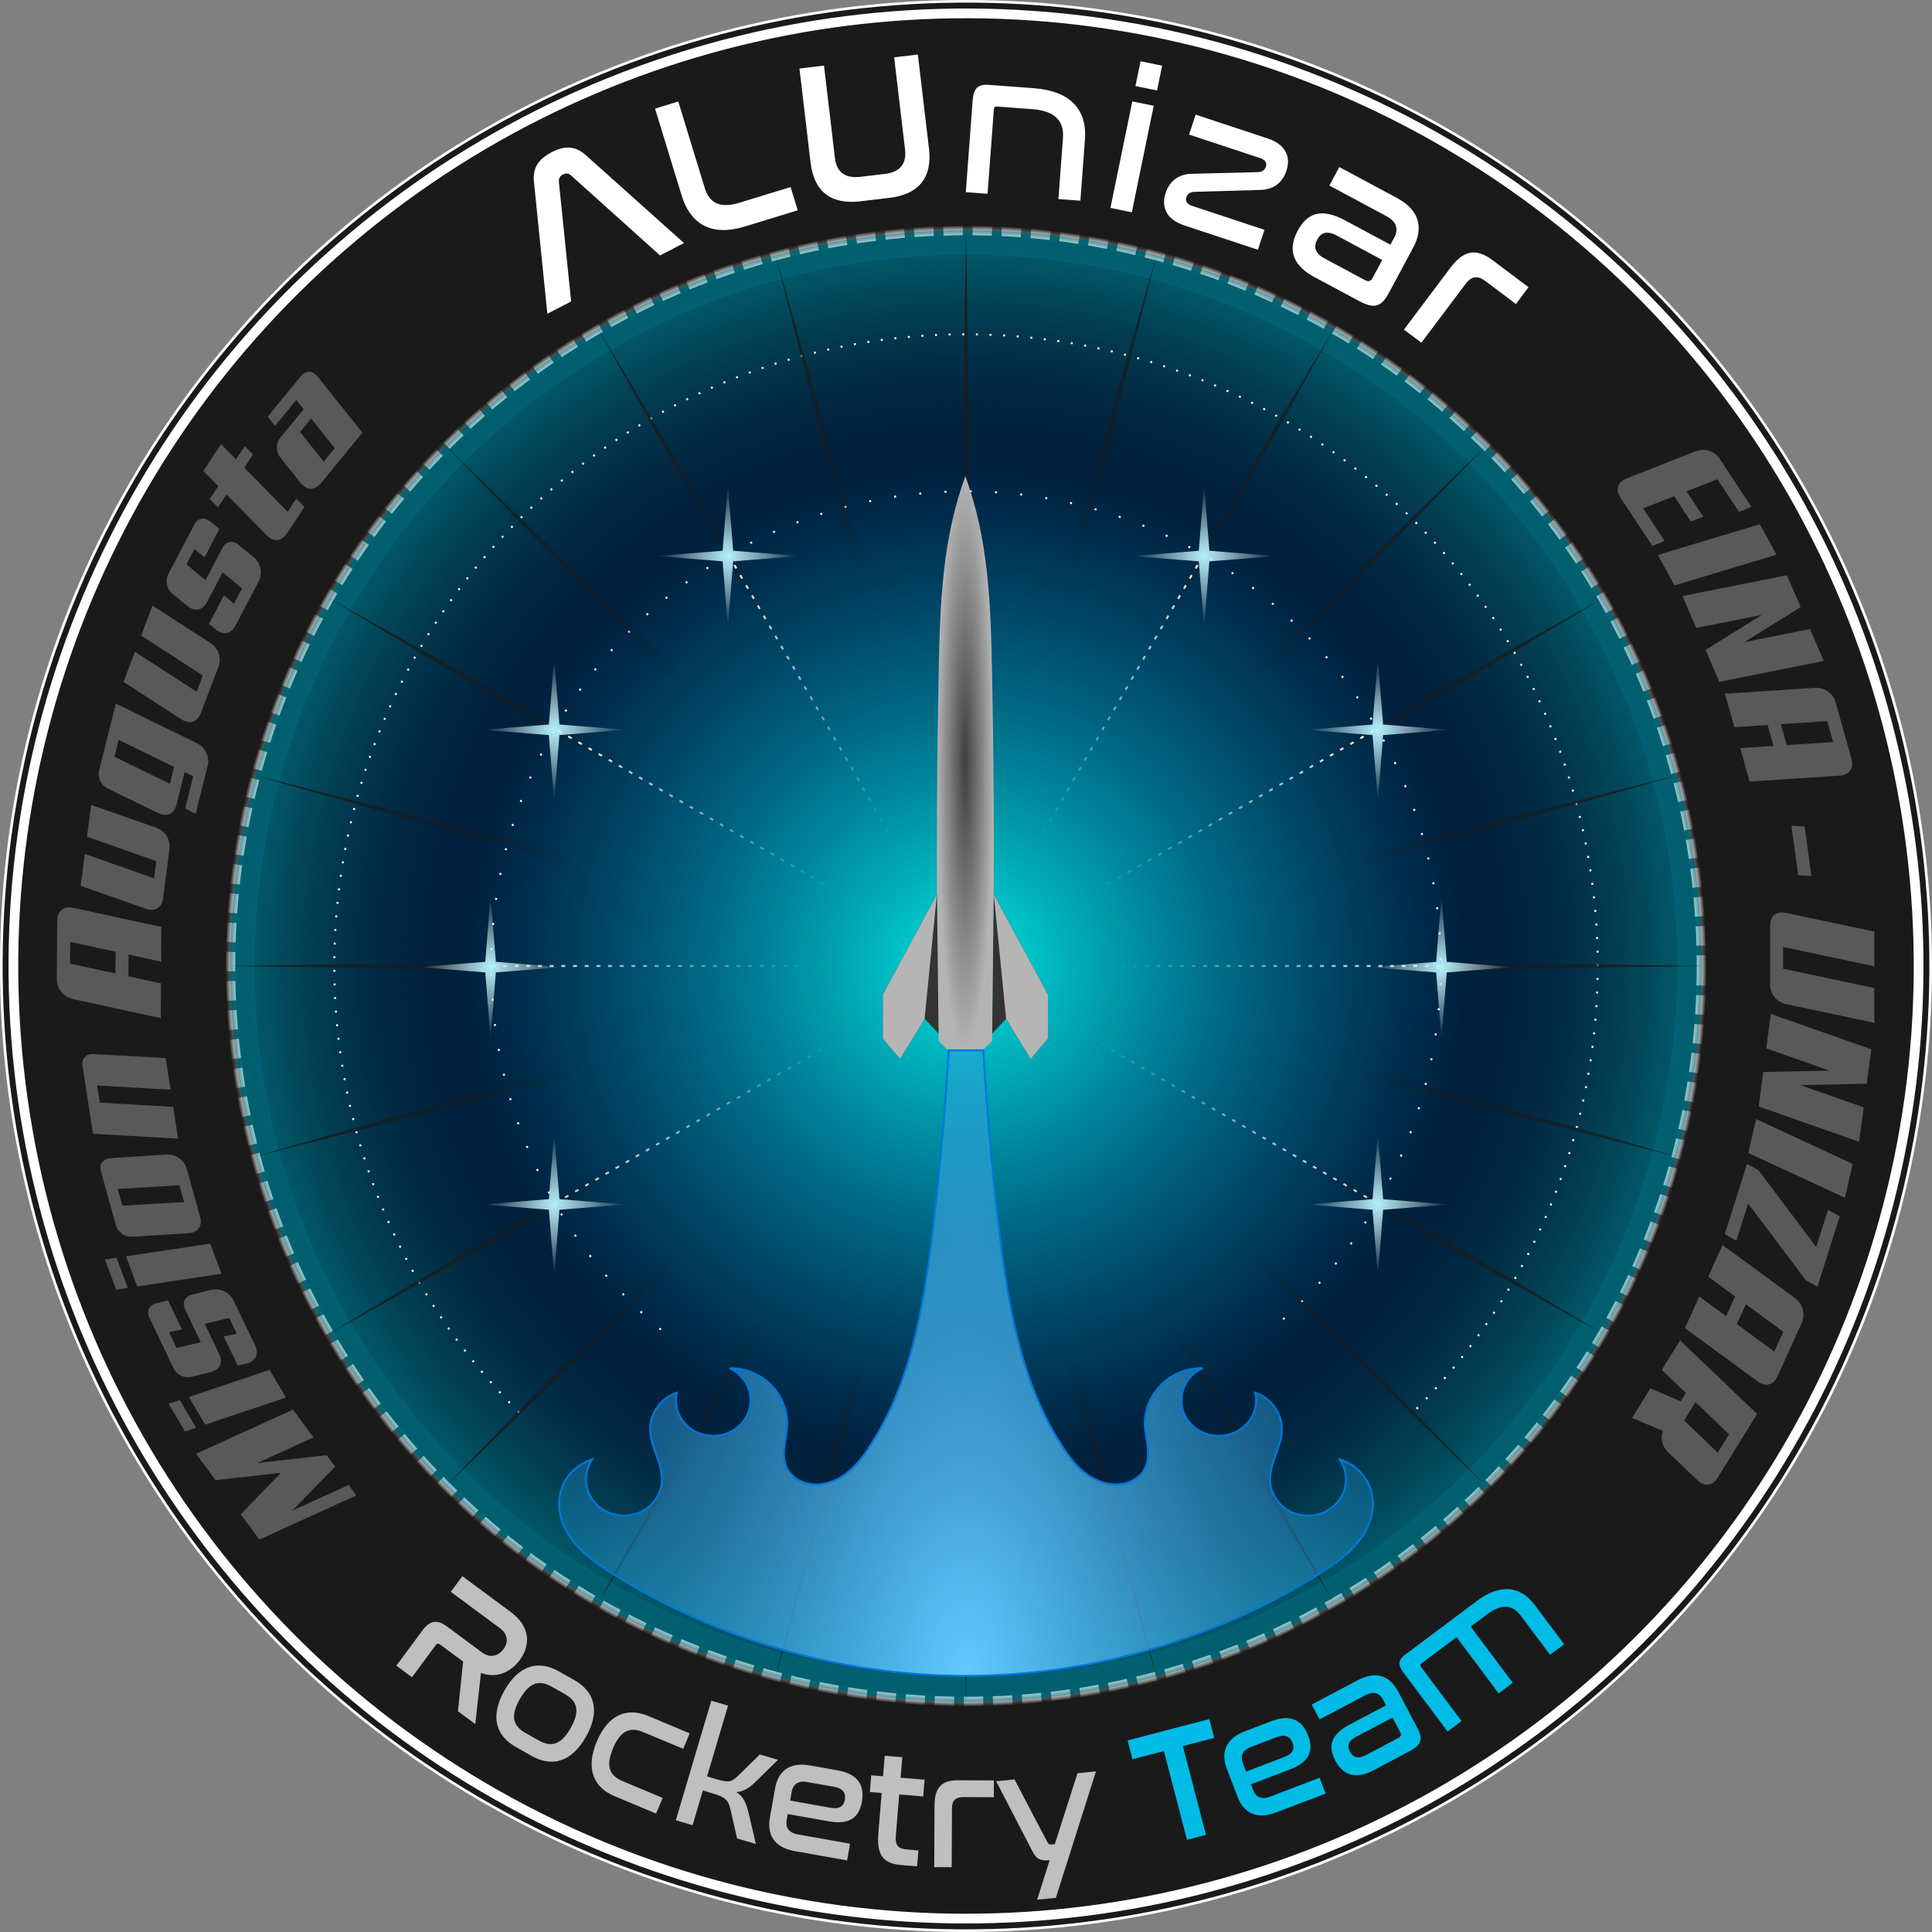 <?xml version="1.0" encoding="UTF-8" standalone="no"?>
<!-- Created with Inkscape (http://www.inkscape.org/) -->

<svg
   width="198.579mm"
   height="198.579mm"
   viewBox="0 0 198.579 198.579"
   version="1.1"
   id="svg5"
   sodipodi:docname="Insignia_111.svg"
   inkscape:version="1.2.2 (732a01da63, 2022-12-09)"
   xmlns:inkscape="http://www.inkscape.org/namespaces/inkscape"
   xmlns:sodipodi="http://sodipodi.sourceforge.net/DTD/sodipodi-0.dtd"
   xmlns:xlink="http://www.w3.org/1999/xlink"
   xmlns="http://www.w3.org/2000/svg"
   xmlns:svg="http://www.w3.org/2000/svg">
  <rect x="0" y="0" width="198.579" height="198.579" fill="#808080" stroke="none"/>
  <sodipodi:namedview
     id="namedview7"
     pagecolor="#000000"
     bordercolor="#000000"
     borderopacity="0.247"
     inkscape:showpageshadow="2"
     inkscape:pageopacity="0"
     inkscape:pagecheckerboard="0"
     inkscape:deskcolor="#424242"
     inkscape:document-units="mm"
     showgrid="false"
     inkscape:zoom="0.70710678"
     inkscape:cx="463.86205"
     inkscape:cy="394.56558"
     inkscape:window-width="1680"
     inkscape:window-height="987"
     inkscape:window-x="-8"
     inkscape:window-y="-8"
     inkscape:window-maximized="1"
     inkscape:current-layer="layer1"
     showguides="false" />
  <defs
     id="defs2">
    <rect
       x="-354.968"
       y="346.482"
       width="789.848"
       height="126.567"
       id="rect28966" />
    <linearGradient
       inkscape:collect="always"
       id="linearGradient27251">
      <stop
         style="stop-color:#1a1a1a;stop-opacity:0;"
         offset="0.542"
         id="stop27249" />
      <stop
         style="stop-color:#1a1a1a;stop-opacity:1;"
         offset="1"
         id="stop27247" />
    </linearGradient>
    <linearGradient
       inkscape:collect="always"
       id="linearGradient24925">
      <stop
         style="stop-color:#ffffff;stop-opacity:1;"
         offset="0"
         id="stop24921" />
      <stop
         style="stop-color:#ffffff;stop-opacity:0;"
         offset="0.7"
         id="stop24923" />
    </linearGradient>
    <linearGradient
       inkscape:collect="always"
       id="linearGradient24917">
      <stop
         style="stop-color:#ffffff;stop-opacity:1;"
         offset="0"
         id="stop24913" />
      <stop
         style="stop-color:#ffffff;stop-opacity:0;"
         offset="0.7"
         id="stop24915" />
    </linearGradient>
    <linearGradient
       inkscape:collect="always"
       id="linearGradient24905">
      <stop
         style="stop-color:#ffffff;stop-opacity:1;"
         offset="0"
         id="stop24901" />
      <stop
         style="stop-color:#ffffff;stop-opacity:0;"
         offset="0.7"
         id="stop24903" />
    </linearGradient>
    <linearGradient
       inkscape:collect="always"
       id="linearGradient24169">
      <stop
         style="stop-color:#ffffff;stop-opacity:0;"
         offset="0.3"
         id="stop24167" />
      <stop
         style="stop-color:#ffffff;stop-opacity:1;"
         offset="1"
         id="stop24165" />
    </linearGradient>
    <linearGradient
       inkscape:collect="always"
       id="linearGradient24159">
      <stop
         style="stop-color:#ffffff;stop-opacity:0;"
         offset="0.3"
         id="stop24157" />
      <stop
         style="stop-color:#ffffff;stop-opacity:1;"
         offset="1"
         id="stop24155" />
    </linearGradient>
    <linearGradient
       inkscape:collect="always"
       id="linearGradient24147">
      <stop
         style="stop-color:#ffffff;stop-opacity:1;"
         offset="0"
         id="stop24143" />
      <stop
         style="stop-color:#ffffff;stop-opacity:0;"
         offset="0.7"
         id="stop24145" />
    </linearGradient>
    <linearGradient
       inkscape:collect="always"
       id="linearGradient24137">
      <stop
         style="stop-color:#ffffff;stop-opacity:0;"
         offset="0.298"
         id="stop24135" />
      <stop
         style="stop-color:#ffffff;stop-opacity:1;"
         offset="1"
         id="stop24133" />
    </linearGradient>
    <linearGradient
       inkscape:collect="always"
       id="linearGradient24127">
      <stop
         style="stop-color:#ffffff;stop-opacity:0;"
         offset="0.303"
         id="stop24125" />
      <stop
         style="stop-color:#ffffff;stop-opacity:1;"
         offset="1"
         id="stop24123" />
    </linearGradient>
    <inkscape:path-effect
       effect="spiro"
       id="path-effect23333"
       is_visible="true"
       lpeversion="1" />
    <inkscape:path-effect
       effect="spiro"
       id="path-effect23329"
       is_visible="true"
       lpeversion="1" />
    <inkscape:path-effect
       effect="spiro"
       id="path-effect23325"
       is_visible="true"
       lpeversion="1" />
    <inkscape:path-effect
       effect="spiro"
       id="path-effect23321"
       is_visible="true"
       lpeversion="1" />
    <inkscape:path-effect
       effect="spiro"
       id="path-effect23317"
       is_visible="true"
       lpeversion="1" />
    <inkscape:path-effect
       effect="spiro"
       id="path-effect23313"
       is_visible="true"
       lpeversion="1" />
    <inkscape:path-effect
       effect="spiro"
       id="path-effect23309"
       is_visible="true"
       lpeversion="1" />
    <inkscape:path-effect
       effect="spiro"
       id="path-effect23305"
       is_visible="true"
       lpeversion="1" />
    <inkscape:path-effect
       effect="spiro"
       id="path-effect23301"
       is_visible="true"
       lpeversion="1" />
    <inkscape:path-effect
       effect="spiro"
       id="path-effect23297"
       is_visible="true"
       lpeversion="1" />
    <inkscape:path-effect
       effect="spiro"
       id="path-effect22567"
       is_visible="true"
       lpeversion="1" />
    <inkscape:path-effect
       effect="spiro"
       id="path-effect22563"
       is_visible="true"
       lpeversion="1" />
    <inkscape:perspective
       sodipodi:type="inkscape:persp3d"
       inkscape:vp_x="-54.527347 : 98.825482 : 1"
       inkscape:vp_y="0 : 1000 : 0"
       inkscape:vp_z="178.10166 : 101.8189 : 1"
       inkscape:persp3d-origin="44.762088 : 65.729004 : 1"
       id="perspective21091" />
    <linearGradient
       inkscape:collect="always"
       id="linearGradient11414">
      <stop
         style="stop-color:#b1effb;stop-opacity:1;"
         offset="0"
         id="stop11410" />
      <stop
         style="stop-color:#ffffff;stop-opacity:0;"
         offset="1"
         id="stop11412" />
    </linearGradient>
    <linearGradient
       inkscape:collect="always"
       id="linearGradient3983">
      <stop
         style="stop-color:#085079;stop-opacity:0;"
         offset="0.678"
         id="stop3981" />
      <stop
         style="stop-color:#006573;stop-opacity:1;"
         offset="1"
         id="stop3979" />
    </linearGradient>
    <linearGradient
       inkscape:collect="always"
       id="linearGradient3929">
      <stop
         style="stop-color:#1393c7;stop-opacity:1;"
         offset="0.948"
         id="stop3925" />
      <stop
         style="stop-color:#000000;stop-opacity:0;"
         offset="1"
         id="stop3927" />
    </linearGradient>
    <linearGradient
       inkscape:collect="always"
       id="linearGradient3745">
      <stop
         style="stop-color:#ffffff;stop-opacity:1;"
         offset="0.979"
         id="stop3741" />
      <stop
         style="stop-color:#ffffff;stop-opacity:0;"
         offset="1"
         id="stop3743" />
    </linearGradient>
    <linearGradient
       inkscape:collect="always"
       id="linearGradient3729">
      <stop
         style="stop-color:#00e5df;stop-opacity:1;"
         offset="0"
         id="stop3725" />
      <stop
         style="stop-color:#0029af;stop-opacity:0;"
         offset="1"
         id="stop3727" />
    </linearGradient>
    <rect
       x="136.748"
       y="260.415"
       width="436.403"
       height="261.604"
       id="rect8067" />
    <color-profile
       name="sRGB-IEC61966-2.1"
       xlink:href="../../../Windows/system32/spool/drivers/color/sRGB%20Color%20Space%20Profile.icm"
       id="color-profile1235" />
    <color-profile
       name="Agfa-:-Swop-Standard"
       xlink:href="../../../Windows/system32/spool/drivers/color/RSWOP.icm"
       id="color-profile1237" />
    <color-profile
       name="Agfa-:-Swop-Standard"
       xlink:href="../../../Windows/system32/spool/drivers/color/RSWOP.icm"
       id="color-profile1239" />
    <rect
       x="136.748"
       y="260.415"
       width="436.403"
       height="261.604"
       id="rect8067-6" />
    <inkscape:path-effect
       effect="spiro"
       id="path-effect10089-0-9-5-48-4"
       is_visible="true"
       lpeversion="1" />
    <radialGradient
       inkscape:collect="always"
       xlink:href="#linearGradient3729"
       id="radialGradient3731"
       cx="134.531"
       cy="180.522"
       fx="134.531"
       fy="180.522"
       r="76.115"
       gradientUnits="userSpaceOnUse" />
    <radialGradient
       inkscape:collect="always"
       xlink:href="#linearGradient3745"
       id="radialGradient3747"
       cx="134.531"
       cy="180.522"
       fx="134.531"
       fy="180.522"
       r="76.115"
       gradientUnits="userSpaceOnUse" />
    <radialGradient
       inkscape:collect="always"
       xlink:href="#linearGradient3745"
       id="radialGradient3747-3"
       cx="134.531"
       cy="180.522"
       fx="134.531"
       fy="180.522"
       r="76.115"
       gradientUnits="userSpaceOnUse"
       gradientTransform="translate(-5.8867187e-6)" />
    <radialGradient
       inkscape:collect="always"
       xlink:href="#linearGradient3929"
       id="radialGradient3747-9"
       cx="134.531"
       cy="180.522"
       fx="134.531"
       fy="180.522"
       r="76.115"
       gradientUnits="userSpaceOnUse"
       gradientTransform="translate(-7.109375e-7)" />
    <radialGradient
       inkscape:collect="always"
       xlink:href="#linearGradient3745"
       id="radialGradient3747-1"
       cx="134.531"
       cy="180.522"
       fx="134.531"
       fy="180.522"
       r="76.115"
       gradientUnits="userSpaceOnUse"
       gradientTransform="translate(2.3085937e-6)" />
    <radialGradient
       inkscape:collect="always"
       xlink:href="#linearGradient3983"
       id="radialGradient3985"
       cx="134.531"
       cy="180.523"
       fx="134.531"
       fy="180.523"
       r="76.115"
       gradientTransform="matrix(1,0,0,1,0,0.002)"
       gradientUnits="userSpaceOnUse" />
    <inkscape:path-effect
       effect="spiro"
       id="path-effect10089-0-9-5-2-3-37"
       is_visible="true"
       lpeversion="1" />
    <inkscape:path-effect
       effect="spiro"
       id="path-effect32382-8-2"
       is_visible="true"
       lpeversion="1" />
    <radialGradient
       inkscape:collect="always"
       xlink:href="#linearGradient28025"
       id="radialGradient28027"
       cx="105"
       cy="54.746"
       fx="105"
       fy="54.746"
       r="8.887"
       gradientTransform="matrix(0.422,0,0,4.25,91.242,-54.322)"
       gradientUnits="userSpaceOnUse" />
    <linearGradient
       inkscape:collect="always"
       id="linearGradient28025">
      <stop
         style="stop-color:#3f3f3f;stop-opacity:1;"
         offset="0"
         id="stop28021" />
      <stop
         style="stop-color:#b4b4b4;stop-opacity:1;"
         offset="1"
         id="stop28023" />
    </linearGradient>
    <inkscape:path-effect
       effect="spiro"
       id="path-effect23625"
       is_visible="true"
       lpeversion="1" />
    <inkscape:path-effect
       effect="spiro"
       id="path-effect2368"
       is_visible="true"
       lpeversion="1" />
    <inkscape:path-effect
       effect="spiro"
       id="path-effect2368-7"
       is_visible="true"
       lpeversion="1" />
    <radialGradient
       inkscape:collect="always"
       xlink:href="#linearGradient14207"
       id="radialGradient14215"
       cx="105"
       cy="159.869"
       fx="105"
       fy="159.869"
       r="102.58"
       gradientTransform="matrix(0.617,1.1197817e-6,-4.2325702e-8,1.203,69.733,61.346)"
       gradientUnits="userSpaceOnUse" />
    <linearGradient
       inkscape:collect="always"
       id="linearGradient14207">
      <stop
         style="stop-color:#63c9ff;stop-opacity:1;"
         offset="0"
         id="stop14203" />
      <stop
         style="stop-color:#007ac0;stop-opacity:0;"
         offset="1"
         id="stop14205" />
    </linearGradient>
    <inkscape:path-effect
       effect="spiro"
       id="path-effect13475"
       is_visible="true"
       lpeversion="1" />
    <inkscape:path-effect
       effect="spiro"
       id="path-effect10089-0-9-5-2-3-750-1"
       is_visible="true"
       lpeversion="1" />
    <inkscape:path-effect
       effect="spiro"
       id="path-effect32382-8-74-4"
       is_visible="true"
       lpeversion="1" />
    <inkscape:path-effect
       effect="spiro"
       id="path-effect10089-0-9-5-48"
       is_visible="true"
       lpeversion="1" />
    <radialGradient
       inkscape:collect="always"
       xlink:href="#linearGradient11414"
       id="radialGradient11416-1-2-7"
       cx="292.5"
       cy="201"
       fx="292.5"
       fy="201"
       r="43.871"
       gradientUnits="userSpaceOnUse" />
    <radialGradient
       inkscape:collect="always"
       xlink:href="#linearGradient11414"
       id="radialGradient11416-1-2-7-9"
       cx="292.5"
       cy="201"
       fx="292.5"
       fy="201"
       r="43.871"
       gradientUnits="userSpaceOnUse" />
    <radialGradient
       inkscape:collect="always"
       xlink:href="#linearGradient11414"
       id="radialGradient11416-1-2-7-5"
       cx="292.5"
       cy="201"
       fx="292.5"
       fy="201"
       r="43.871"
       gradientUnits="userSpaceOnUse" />
    <radialGradient
       inkscape:collect="always"
       xlink:href="#linearGradient11414"
       id="radialGradient11416-1-2-7-7"
       cx="292.5"
       cy="201"
       fx="292.5"
       fy="201"
       r="43.871"
       gradientUnits="userSpaceOnUse" />
    <radialGradient
       inkscape:collect="always"
       xlink:href="#linearGradient11414"
       id="radialGradient11416-1-2-7-7-4"
       cx="292.5"
       cy="201"
       fx="292.5"
       fy="201"
       r="43.871"
       gradientUnits="userSpaceOnUse" />
    <radialGradient
       inkscape:collect="always"
       xlink:href="#linearGradient11414"
       id="radialGradient11416-1-2-7-1"
       cx="292.5"
       cy="201"
       fx="292.5"
       fy="201"
       r="43.871"
       gradientUnits="userSpaceOnUse" />
    <radialGradient
       inkscape:collect="always"
       xlink:href="#linearGradient11414"
       id="radialGradient11416-1-2-7-9-6"
       cx="292.5"
       cy="201"
       fx="292.5"
       fy="201"
       r="43.871"
       gradientUnits="userSpaceOnUse" />
    <radialGradient
       inkscape:collect="always"
       xlink:href="#linearGradient11414"
       id="radialGradient11416-1-2-7-5-4"
       cx="292.5"
       cy="201"
       fx="292.5"
       fy="201"
       r="43.871"
       gradientUnits="userSpaceOnUse" />
    <inkscape:path-effect
       effect="spiro"
       id="path-effect23333-2"
       is_visible="true"
       lpeversion="1" />
    <inkscape:path-effect
       effect="spiro"
       id="path-effect23321-9"
       is_visible="true"
       lpeversion="1" />
    <inkscape:path-effect
       effect="spiro"
       id="path-effect23309-8"
       is_visible="true"
       lpeversion="1" />
    <linearGradient
       inkscape:collect="always"
       xlink:href="#linearGradient24127"
       id="linearGradient24129"
       x1="134.481"
       y1="168.368"
       x2="176.783"
       y2="168.368"
       gradientUnits="userSpaceOnUse" />
    <linearGradient
       inkscape:collect="always"
       xlink:href="#linearGradient24137"
       id="linearGradient24139"
       x1="134.531"
       y1="159.373"
       x2="159.019"
       y2="159.373"
       gradientUnits="userSpaceOnUse" />
    <linearGradient
       inkscape:collect="always"
       xlink:href="#linearGradient24147"
       id="linearGradient24149"
       x1="110.044"
       y1="159.373"
       x2="134.531"
       y2="159.373"
       gradientUnits="userSpaceOnUse" />
    <linearGradient
       inkscape:collect="always"
       xlink:href="#linearGradient24159"
       id="linearGradient24161"
       x1="134.531"
       y1="180.523"
       x2="183.319"
       y2="180.523"
       gradientUnits="userSpaceOnUse" />
    <linearGradient
       inkscape:collect="always"
       xlink:href="#linearGradient24169"
       id="linearGradient24171"
       x1="134.531"
       y1="192.762"
       x2="176.833"
       y2="192.762"
       gradientUnits="userSpaceOnUse" />
    <linearGradient
       inkscape:collect="always"
       xlink:href="#linearGradient24905"
       id="linearGradient24907"
       x1="92.279"
       y1="168.368"
       x2="134.581"
       y2="168.368"
       gradientUnits="userSpaceOnUse" />
    <linearGradient
       inkscape:collect="always"
       xlink:href="#linearGradient24917"
       id="linearGradient24919"
       x1="85.743"
       y1="180.523"
       x2="134.531"
       y2="180.523"
       gradientUnits="userSpaceOnUse" />
    <linearGradient
       inkscape:collect="always"
       xlink:href="#linearGradient24925"
       id="linearGradient24927"
       x1="92.229"
       y1="192.762"
       x2="134.531"
       y2="192.762"
       gradientUnits="userSpaceOnUse" />
    <radialGradient
       inkscape:collect="always"
       xlink:href="#linearGradient27251"
       id="radialGradient27253"
       cx="283.07"
       cy="243.035"
       fx="283.07"
       fy="243.035"
       r="178.758"
       gradientUnits="userSpaceOnUse" />
  </defs>
  <g
     inkscape:label="Capa 1"
     inkscape:groupmode="layer"
     id="layer1"
     transform="translate(-35.242,-81.233)">
    <circle
       style="fill:#1f1f1f;fill-opacity:1;stroke:#ffffff;stroke-width:0.532;stroke-dasharray:none;stroke-opacity:1"
       id="path1514-4-8"
       cx="134.531"
       cy="180.522"
       r="99.024" />
    <circle
       style="fill:#1a1a1a;fill-opacity:1;stroke:none;stroke-width:0.378;stroke-dasharray:none;stroke-opacity:1"
       id="path1514-2-3-2-1"
       cx="5.819"
       cy="225.062"
       r="99.019"
       transform="rotate(-35.214)" />
    <circle
       style="fill:#000000;fill-opacity:1;stroke:url(#radialGradient3747-3);stroke-width:1;stroke-dasharray:none;stroke-opacity:1"
       id="path3669-7"
       cx="134.531"
       cy="180.522"
       r="75.615" />
    <circle
       style="fill:none;fill-opacity:1;stroke:url(#radialGradient3747-9);stroke-width:5;stroke-dasharray:none;stroke-opacity:1"
       id="path3669-71"
       cx="134.531"
       cy="180.522"
       r="75.615" />
    <circle
       style="fill:url(#radialGradient3731);fill-opacity:1;stroke:url(#radialGradient3747);stroke-width:1;stroke-dasharray:2,1;stroke-opacity:1;stroke-dashoffset:0"
       id="path3669"
       cx="134.531"
       cy="180.522"
       r="75.615" />
    <circle
       style="fill:url(#radialGradient3985);fill-opacity:1;stroke:url(#radialGradient3747-1);stroke-width:1;stroke-dasharray:2, 1;stroke-dashoffset:0;stroke-opacity:1"
       id="path3669-5"
       r="75.615"
       cy="180.522"
       cx="134.531" />
    <circle
       style="fill:none;fill-opacity:1;stroke:none;stroke-width:1;stroke-dasharray:none;stroke-dashoffset:0;stroke-opacity:1"
       id="path3669-5-3"
       cy="14.508"
       cx="-224.67"
       r="79.312"
       transform="rotate(-123)" />
    <circle
       style="fill:none;fill-opacity:1;stroke:none;stroke-width:1;stroke-dasharray:none;stroke-dashoffset:0;stroke-opacity:1"
       id="path3669-5-3-5"
       cy="178.147"
       cx="137.661"
       r="82.729"
       transform="rotate(1)" />
    <circle
       style="fill:none;fill-opacity:1;stroke:none;stroke-width:1;stroke-dasharray:none;stroke-dashoffset:0;stroke-opacity:1"
       id="path3669-5-3-5-4"
       cy="-181.689"
       cx="-132.951"
       r="82.65"
       transform="rotate(179.5)" />
    <path
       style="fill:none;fill-opacity:1;stroke:#ffffff;stroke-width:0.2;stroke-dasharray:0.2,1.2;stroke-dashoffset:0;stroke-opacity:1"
       id="path3669-5-3-1"
       transform="rotate(-130)"
       sodipodi:type="arc"
       sodipodi:cx="-224.76292"
       sodipodi:cy="-12.980466"
       sodipodi:rx="64.926735"
       sodipodi:ry="64.926735"
       sodipodi:start="4.6251225"
       sodipodi:end="3.0543262"
       sodipodi:open="true"
       sodipodi:arc-type="arc"
       d="m -230.422,-77.66 a 64.927,64.927 0 0 1 63.249,34.7 64.927,64.927 0 0 1 -7.854,71.714 64.927,64.927 0 0 1 -69.261,20.188 64.927,64.927 0 0 1 -45.156,-56.263" />
    <path
       style="fill:none;fill-opacity:1;stroke:#ffffff;stroke-width:0.2;stroke-dasharray:0.2,2.4;stroke-dashoffset:0;stroke-opacity:1"
       id="path3669-5-3-7"
       sodipodi:type="arc"
       sodipodi:cx="134.5312"
       sodipodi:cy="180.52206"
       sodipodi:rx="48.788071"
       sodipodi:ry="48.788071"
       sodipodi:start="2.268928"
       sodipodi:end="0.87266463"
       sodipodi:open="true"
       sodipodi:arc-type="arc"
       d="m 103.171,217.896 a 48.788,48.788 0 0 1 -14.485,-54.06 48.788,48.788 0 0 1 45.846,-32.102 48.788,48.788 0 0 1 45.846,32.102 48.788,48.788 0 0 1 -14.485,54.06" />
    <circle
       style="fill:none;fill-opacity:1;stroke:#ffffff;stroke-width:1;stroke-dasharray:none;stroke-dashoffset:0;stroke-opacity:1"
       id="path3669-5-3-3"
       cy="-12.98"
       cx="-224.763"
       r="97.912"
       transform="rotate(-130)" />
    <circle
       style="fill:none;fill-opacity:1;stroke:none;stroke-width:1;stroke-dasharray:none;stroke-dashoffset:0;stroke-opacity:1"
       id="path3669-5-3-3-3"
       cy="219.094"
       cx="51.813"
       r="92.635"
       transform="matrix(-0.643,0.766,0.766,0.643,0,0)" />
    <path
       style="fill:none;fill-opacity:1;stroke:url(#linearGradient24919);stroke-width:0.2;stroke-dasharray:0.4, 0.8;stroke-dashoffset:0;stroke-opacity:1"
       d="m 85.743,180.524 48.788,-0.002"
       id="path23319"
       inkscape:path-effect="#path-effect23321"
       inkscape:original-d="m 85.743132,180.52388 c 16.262948,-2.7e-4 32.525648,-0.001 48.788068,-0.002" />
    <path
       style="fill:none;fill-opacity:1;stroke:url(#linearGradient24161);stroke-width:0.2;stroke-dasharray:0.4, 0.8;stroke-dashoffset:0;stroke-opacity:1"
       d="m 183.319,180.524 -48.788,-0.002"
       id="path23319-6"
       inkscape:path-effect="#path-effect23321-9"
       inkscape:original-d="m 183.31931,180.52388 c -16.26295,-2.7e-4 -32.52565,-0.001 -48.78807,-0.002" />
    <path
       style="fill:none;fill-opacity:1;stroke:url(#linearGradient24927);stroke-width:0.2;stroke-dasharray:0.4, 0.8;stroke-dashoffset:0;stroke-opacity:1"
       d="m 92.279,204.916 42.252,-24.394"
       id="path23307"
       inkscape:path-effect="#path-effect23309"
       inkscape:original-d="m 92.2792,204.91559 c 14.08427,-8.13092 28.16826,-16.26209 42.252,-24.39353" />
    <path
       style="fill:none;fill-opacity:1;stroke:url(#linearGradient24171);stroke-width:0.2;stroke-dasharray:0.4, 0.8;stroke-dashoffset:0;stroke-opacity:1"
       d="m 176.783,204.916 -42.252,-24.394"
       id="path23307-5"
       inkscape:path-effect="#path-effect23309-8"
       inkscape:original-d="m 176.78324,204.91559 c -14.08427,-8.13092 -28.16826,-16.26209 -42.252,-24.39353" />
    <path
       sodipodi:type="star"
       style="fill:url(#radialGradient27253);fill-opacity:1;stroke:none;stroke-width:0.2;stroke-dasharray:none;stroke-dashoffset:0;stroke-opacity:1"
       id="path25677"
       inkscape:flatsided="false"
       sodipodi:sides="24"
       sodipodi:cx="283.06958"
       sodipodi:cy="243.03484"
       sodipodi:r1="178.75755"
       sodipodi:r2="18.916086"
       sodipodi:arg1="1.5707963"
       sodipodi:arg2="1.701696"
       inkscape:rounded="0"
       inkscape:randomized="0"
       d="m 283.07,421.792 -2.469,-160.003 -43.797,153.912 39.027,-155.19 -82.14,137.332 L 271.554,258.042 156.669,369.436 268.062,254.55 128.261,332.414 265.593,250.274 110.403,289.301 264.315,245.504 104.312,243.035 264.315,240.566 110.403,196.769 265.593,235.796 128.261,153.656 268.062,231.519 156.669,116.634 271.554,228.028 193.691,88.226 275.831,225.559 236.804,70.368 280.601,224.281 283.07,64.277 285.539,224.281 329.335,70.368 290.308,225.559 372.448,88.226 294.585,228.028 409.47,116.634 l -111.394,114.885 139.801,-77.863 -137.332,82.14 155.19,-39.027 -153.912,43.797 160.003,2.469 -160.003,2.469 153.912,43.797 -155.19,-39.027 137.332,82.14 -139.801,-77.863 111.394,114.885 -114.885,-111.394 77.863,139.801 -82.14,-137.332 39.027,155.19 -43.797,-153.912 z"
       transform="matrix(0.423,0,0,0.423,14.792,77.717)" />
    <path
       style="fill:none;fill-opacity:1;stroke:url(#linearGradient24907);stroke-width:0.2;stroke-dasharray:0.4, 0.8;stroke-dashoffset:0;stroke-opacity:1"
       d="M 134.531,180.522 92.279,156.128"
       id="path23331"
       inkscape:path-effect="#path-effect23333"
       inkscape:original-d="m 134.5312,180.52188 c -14.08365,-8.131 -28.16757,-16.26226 -42.251746,-24.39379" />
    <path
       sodipodi:type="star"
       style="fill:url(#radialGradient11416-1-2-7);fill-opacity:1;stroke:none;stroke-width:0.5;stroke-dasharray:none;stroke-dashoffset:0;stroke-opacity:1"
       id="path11408-8-9-6"
       inkscape:flatsided="false"
       sodipodi:sides="4"
       sodipodi:cx="292.5"
       sodipodi:cy="201"
       sodipodi:r1="43.870548"
       sodipodi:r2="4.6423721"
       sodipodi:arg1="1.5707963"
       sodipodi:arg2="2.3561945"
       inkscape:rounded="0"
       inkscape:randomized="0"
       d="m 292.5,244.871 -3.283,-40.588 -40.588,-3.283 40.588,-3.283 3.283,-40.588 3.283,40.588 40.588,3.283 -40.588,3.283 z"
       transform="matrix(0,0.166,-0.166,0,119.03,132.082)" />
    <path
       style="fill:none;fill-opacity:1;stroke:url(#linearGradient24129);stroke-width:0.2;stroke-dasharray:0.4, 0.8;stroke-dashoffset:0;stroke-opacity:1"
       d="m 134.531,180.522 42.252,-24.394"
       id="path23331-2"
       inkscape:path-effect="#path-effect23333-2"
       inkscape:original-d="m 134.53124,180.52188 c 14.08365,-8.131 28.16757,-16.26226 42.25174,-24.39379" />
    <path
       style="fill:none;fill-opacity:1;stroke:url(#linearGradient24149);stroke-width:0.2;stroke-dasharray:0.4, 0.8;stroke-dashoffset:0;stroke-opacity:1"
       d="m 110.13,138.274 24.401,42.247"
       id="path24065" />
    <path
       style="fill:none;fill-opacity:1;stroke:url(#linearGradient24139);stroke-width:0.2;stroke-dasharray:0.4, 0.8;stroke-dashoffset:0;stroke-opacity:1"
       d="m 158.932,138.274 -24.401,42.247"
       id="path24065-1" />
    <g
       id="g8197"
       transform="matrix(0.78,0,0,0.78,28.709,20.508)">
      <path
         style="fill:url(#radialGradient28027);fill-opacity:1;fill-rule:nonzero;stroke:none;stroke-width:2.112;stroke-dasharray:none;stroke-opacity:1"
         d="m 135.586,140.591 c -0.735,2.034 -1.337,4.116 -1.802,6.229 -0.452,2.055 -0.775,4.138 -1.011,6.229 -0.504,4.459 -0.616,8.952 -0.703,13.438 -0.316,16.179 -0.315,32.364 1e-5,48.543 l 1.105,1.105 4.823,4e-5 1.105,-1.105 c 0.316,-16.179 0.316,-32.364 0,-48.543 -0.087,-4.486 -0.2,-8.979 -0.703,-13.438 -0.236,-2.091 -0.559,-4.174 -1.011,-6.229 -0.465,-2.112 -1.068,-4.194 -1.802,-6.229"
         id="path23623"
         inkscape:path-effect="#path-effect23625"
         inkscape:original-d="m 135.58594,140.59138 c -0.60064,2.07634 -1.20138,4.15257 -1.80223,6.22869 -0.60086,2.07611 -0.67389,4.15256 -1.01101,6.22868 -0.33711,2.07612 -0.46876,8.95865 -0.70331,13.43781 -0.23454,4.47916 1e-5,48.54342 1e-5,48.54342 l 1.10501,1.10502 4.82307,4e-5 1.10501,-1.10506 c 0,0 1.1e-4,-32.36216 0,-48.5434 -1.1e-4,-16.18125 -0.46876,-8.95844 -0.70331,-13.43783 -0.23456,-4.47939 -0.6739,-4.15235 -1.01101,-6.22868 -0.33711,-2.07634 -1.20138,-4.15235 -1.80223,-6.22869"
         sodipodi:nodetypes="csssccccsssc" />
      <path
         style="fill:#333333;fill-opacity:1;stroke:none;stroke-width:0.211"
         d="m 131.843,195.704 -7.136,13.216 v 5.787 l 2.275,2.692 3.232,-5.294 1.837,1.932 -0.208,-18.332"
         id="path2366"
         inkscape:path-effect="#path-effect2368"
         inkscape:original-d="m 131.8426,195.70442 c -2.48377,4.40534 -7.1356,13.21567 -7.1356,13.21567 v 5.78654 l 2.27505,2.69221 3.23155,-5.29439 1.83688,1.93226 -0.20788,-18.33229"
         sodipodi:nodetypes="ccccccc" />
      <path
         style="fill:#333333;fill-opacity:1;stroke:none;stroke-width:0.211;stroke-opacity:1"
         d="m 139.329,195.708 7.136,13.216 v 5.787 l -2.275,2.692 -3.232,-5.294 -1.837,1.932 0.208,-18.332"
         id="path2366-1"
         sodipodi:nodetypes="ccccccc"
         inkscape:original-d="m 139.32928,195.70808 c 2.48377,4.40534 7.13559,13.21567 7.13559,13.21567 v 5.78654 l -2.27505,2.69221 -3.23155,-5.29439 -1.83688,1.93226 0.20789,-18.33229"
         inkscape:path-effect="#path-effect2368-7" />
      <path
         style="fill:#b5b5b5;fill-opacity:1;stroke:none;stroke-width:0.211;stroke-opacity:1"
         d="m 130.214,212.104 1.629,-16.4 -7.136,13.216 v 5.787 l 2.275,2.692 3.232,-5.294"
         id="path7116"
         sodipodi:nodetypes="cccccc" />
      <path
         style="fill:#b5b5b5;fill-opacity:1;stroke:none;stroke-width:0.211;stroke-opacity:1"
         d="m 140.958,212.108 -1.629,-16.4 7.136,13.216 v 5.787 l -2.275,2.692 -3.232,-5.294"
         id="path7116-1"
         sodipodi:nodetypes="cccccc" />
    </g>
    <path
       style="fill:url(#radialGradient14215);fill-opacity:1;fill-rule:nonzero;stroke:#0078d9;stroke-width:0.2;stroke-dasharray:none;stroke-opacity:1"
       d="m 132.751,189.197 3.56,3e-5 c 0.353,6.091 0.886,12.171 1.599,18.23 0.92,7.821 2.238,15.876 6.526,22.482 0.478,0.737 0.994,1.455 1.612,2.079 0.627,0.633 1.364,1.169 2.194,1.493 0.842,0.329 1.784,0.43 2.66,0.207 0.431,-0.11 0.843,-0.297 1.199,-0.564 0.355,-0.267 0.652,-0.615 0.845,-1.015 0.327,-0.679 0.339,-1.467 0.252,-2.216 -0.087,-0.748 -0.268,-1.486 -0.288,-2.239 -0.04,-1.515 0.602,-3.025 1.68,-4.091 1.114,-1.102 2.682,-1.729 4.249,-1.7 -0.875,0.383 -1.586,1.128 -1.926,2.021 -0.332,0.873 -0.307,1.877 0.076,2.729 0.392,0.872 1.148,1.565 2.035,1.92 0.906,0.363 1.946,0.379 2.863,0.044 0.835,-0.305 1.567,-0.902 2.003,-1.677 0.426,-0.755 0.562,-1.669 0.376,-2.516 0.778,0.264 1.472,0.771 1.958,1.433 0.474,0.645 0.751,1.437 0.766,2.237 0.017,0.941 -0.316,1.849 -0.633,2.736 -0.317,0.886 -0.628,1.807 -0.563,2.746 0.08,1.149 0.752,2.229 1.719,2.854 0.998,0.644 2.29,0.803 3.421,0.438 1.108,-0.358 2.055,-1.224 2.449,-2.32 0.386,-1.074 0.217,-2.33 -0.438,-3.264 0.897,0.265 1.712,0.801 2.309,1.52 0.598,0.719 0.976,1.618 1.073,2.548 0.085,0.817 -0.046,1.65 -0.331,2.42 -0.286,0.77 -0.724,1.479 -1.248,2.111 -1.049,1.264 -2.425,2.211 -3.813,3.09 -10.818,6.85 -23.6,10.557 -36.404,10.557 -12.804,1e-5 -25.587,-3.707 -36.404,-10.557 -1.388,-0.879 -2.764,-1.826 -3.813,-3.09 -0.525,-0.632 -0.963,-1.341 -1.248,-2.111 -0.286,-0.77 -0.416,-1.603 -0.331,-2.42 0.096,-0.93 0.475,-1.829 1.073,-2.548 0.598,-0.719 1.413,-1.255 2.309,-1.52 -0.655,0.934 -0.824,2.191 -0.438,3.264 0.394,1.096 1.341,1.962 2.449,2.32 1.131,0.365 2.423,0.206 3.421,-0.438 0.967,-0.625 1.639,-1.705 1.719,-2.854 0.065,-0.939 -0.245,-1.859 -0.563,-2.746 -0.317,-0.887 -0.65,-1.795 -0.633,-2.736 0.015,-0.801 0.291,-1.592 0.766,-2.237 0.487,-0.662 1.18,-1.169 1.958,-1.433 -0.186,0.847 -0.05,1.761 0.376,2.516 0.437,0.775 1.168,1.371 2.003,1.677 0.917,0.335 1.957,0.319 2.863,-0.044 0.887,-0.356 1.643,-1.049 2.035,-1.92 0.383,-0.852 0.408,-1.856 0.076,-2.729 -0.34,-0.893 -1.05,-1.638 -1.926,-2.02 1.566,-0.029 3.135,0.598 4.249,1.7 1.078,1.066 1.72,2.575 1.68,4.091 -0.02,0.753 -0.2,1.491 -0.288,2.239 -0.087,0.748 -0.075,1.537 0.252,2.216 0.193,0.4 0.49,0.748 0.845,1.015 0.355,0.267 0.768,0.455 1.198,0.565 0.876,0.224 1.819,0.123 2.66,-0.207 0.823,-0.323 1.552,-0.858 2.175,-1.486 0.623,-0.627 1.146,-1.347 1.631,-2.087 4.318,-6.588 5.616,-14.657 6.526,-22.482 0.705,-6.06 1.238,-12.14 1.599,-18.23 z"
       id="path13473"
       inkscape:path-effect="#path-effect13475"
       inkscape:original-d="m 132.75123,189.19667 3.55998,3e-5 c 0,0 1.06616,12.15356 1.59907,18.23018 0.53291,6.07662 4.35077,14.98795 6.52599,22.48177 2.17521,7.49383 1.07494,1.38605 1.61224,2.07893 0.53732,0.69288 1.46297,0.99563 2.19429,1.4933 0.73132,0.49764 1.77341,0.13816 2.65995,0.2071 0.88655,0.0689 1.36248,-1.05282 2.04355,-1.57938 0.68108,-0.52659 0.16787,-1.47716 0.25163,-2.2159 0.0838,-0.73873 -0.19171,-1.49271 -0.28773,-2.23923 -0.096,-0.74653 1.12028,-2.72693 1.68026,-4.09054 0.55998,-1.36361 4.24872,-1.7001 4.24872,-1.7001 0,0 -1.28371,1.34711 -1.92572,2.0205 -0.64202,0.6734 0.0507,1.81951 0.0759,2.72911 0.0252,0.9096 1.35701,1.28032 2.03536,1.92034 0.67834,0.64001 1.90886,0.0293 2.86314,0.0439 0.95427,0.0145 1.33563,-1.11758 2.00328,-1.67654 0.66766,-0.55895 0.37598,-2.51596 0.37598,-2.51596 0,0 1.30562,0.95537 1.95827,1.43291 0.65265,0.47753 0.51061,1.49171 0.76576,2.23742 0.25514,0.74571 -0.42198,1.8241 -0.63312,2.736 -0.21115,0.9119 -0.375,1.83058 -0.56267,2.74574 -0.18767,0.91513 1.14628,1.90252 1.71925,2.85363 0.57298,0.95112 2.28077,0.29239 3.42099,0.43842 1.14023,0.14603 1.63251,-1.54624 2.4486,-2.31952 0.81609,-0.77327 -0.43782,-3.26432 -0.43782,-3.26432 0,0 2.25473,2.71233 3.38193,4.06834 1.1272,1.35601 -164.023917,-121.17078 -5.39271,7.62201 158.63119,128.79278 -61.93254,8.94423 -72.808781,0 -10.876242,-8.94424 -5.213531,-6.47148 -5.392703,-7.62206 -0.179173,-1.15058 3.38193,-4.06835 3.38193,-4.06835 0,0 -0.291775,2.17633 -0.437827,3.26434 -0.146051,1.08799 1.632508,1.54645 2.4486,2.31951 0.816091,0.77308 2.280771,-0.29217 3.421001,-0.4384 1.14022,-0.14624 1.14627,-1.90233 1.71924,-2.85365 0.57298,-0.95132 -0.375,-1.83038 -0.56266,-2.74572 -0.18767,-0.91536 -0.42197,-1.82391 -0.63312,-2.73602 -0.21115,-0.9121 0.51061,-1.4915 0.76575,-2.23741 0.25515,-0.74592 1.95829,-1.43293 1.95829,-1.43293 0,0 0.25075,1.67742 0.37597,2.51598 0.12521,0.83855 1.33563,1.11779 2.00328,1.67653 0.66765,0.55874 1.90887,-0.0292 2.86314,-0.0439 0.95427,-0.0146 1.35701,-1.28011 2.03535,-1.92034 0.67835,-0.64021 0.0507,-1.8193 0.0759,-2.72911 0.0252,-0.9098 -1.92572,-2.02049 -1.92572,-2.02049 0,0 2.83259,1.1335 4.24872,1.7001 1.41614,0.56659 1.12029,2.72712 1.68026,4.09053 0.55999,1.36341 -0.19172,1.49293 -0.28774,2.23924 -0.096,0.74631 0.16785,1.47736 0.25162,2.2159 0.0838,0.73851 1.36247,1.05301 2.04355,1.57938 0.68107,0.52635 1.77341,-0.13798 2.65995,-0.20709 0.88654,-0.0691 2.5378,-2.38139 3.80653,-3.57223 1.26874,-1.19086 5.24693,-15.65303 6.52599,-22.48178 1.27906,-6.82875 1.59907,-18.23018 1.59907,-18.23018 z"
       sodipodi:nodetypes="ccssssssssscssssscssssssscszzscssssssscssssscssssssszc" />
    <path
       sodipodi:type="star"
       style="fill:url(#radialGradient11416-1-2-7-9);fill-opacity:1;stroke:none;stroke-width:0.5;stroke-dasharray:none;stroke-dashoffset:0;stroke-opacity:1"
       id="path11408-8-9-6-3"
       inkscape:flatsided="false"
       sodipodi:sides="4"
       sodipodi:cx="292.5"
       sodipodi:cy="201"
       sodipodi:r1="43.870548"
       sodipodi:r2="4.6423721"
       sodipodi:arg1="1.5707963"
       sodipodi:arg2="2.3561945"
       inkscape:rounded="0"
       inkscape:randomized="0"
       d="m 292.5,244.871 -3.283,-40.588 -40.588,-3.283 40.588,-3.283 3.283,-40.588 3.283,40.588 40.588,3.283 -40.588,3.283 z"
       transform="matrix(0,0.166,-0.166,0,125.567,107.688)" />
    <path
       sodipodi:type="star"
       style="fill:url(#radialGradient11416-1-2-7-5);fill-opacity:1;stroke:none;stroke-width:0.5;stroke-dasharray:none;stroke-dashoffset:0;stroke-opacity:1"
       id="path11408-8-9-6-5"
       inkscape:flatsided="false"
       sodipodi:sides="4"
       sodipodi:cx="292.5"
       sodipodi:cy="201"
       sodipodi:r1="43.870548"
       sodipodi:r2="4.6423721"
       sodipodi:arg1="1.5707963"
       sodipodi:arg2="2.3561945"
       inkscape:rounded="0"
       inkscape:randomized="0"
       d="m 292.5,244.871 -3.283,-40.588 -40.588,-3.283 40.588,-3.283 3.283,-40.588 3.283,40.588 40.588,3.283 -40.588,3.283 z"
       transform="matrix(0,0.166,-0.166,0,143.424,89.83)" />
    <path
       sodipodi:type="star"
       style="fill:url(#radialGradient11416-1-2-7-7);fill-opacity:1;stroke:none;stroke-width:0.5;stroke-dasharray:none;stroke-dashoffset:0;stroke-opacity:1"
       id="path11408-8-9-6-51"
       inkscape:flatsided="false"
       sodipodi:sides="4"
       sodipodi:cx="292.5"
       sodipodi:cy="201"
       sodipodi:r1="43.870548"
       sodipodi:r2="4.6423721"
       sodipodi:arg1="1.5707963"
       sodipodi:arg2="2.3561945"
       inkscape:rounded="0"
       inkscape:randomized="0"
       d="m 292.5,244.871 -3.283,-40.588 -40.588,-3.283 40.588,-3.283 3.283,-40.588 3.283,40.588 40.588,3.283 -40.588,3.283 z"
       transform="matrix(0,0.166,-0.166,0,125.567,156.476)" />
    <path
       sodipodi:type="star"
       style="fill:url(#radialGradient11416-1-2-7-1);fill-opacity:1;stroke:none;stroke-width:0.5;stroke-dasharray:none;stroke-dashoffset:0;stroke-opacity:1"
       id="path11408-8-9-6-8"
       inkscape:flatsided="false"
       sodipodi:sides="4"
       sodipodi:cx="292.5"
       sodipodi:cy="201"
       sodipodi:r1="43.870548"
       sodipodi:r2="4.6423721"
       sodipodi:arg1="1.5707963"
       sodipodi:arg2="2.3561945"
       inkscape:rounded="0"
       inkscape:randomized="0"
       d="m 292.5,244.871 -3.283,-40.588 -40.588,-3.283 40.588,-3.283 3.283,-40.588 3.283,40.588 40.588,3.283 -40.588,3.283 z"
       transform="matrix(0,0.166,0.166,0,150.032,132.085)" />
    <path
       sodipodi:type="star"
       style="fill:url(#radialGradient11416-1-2-7-9-6);fill-opacity:1;stroke:none;stroke-width:0.5;stroke-dasharray:none;stroke-dashoffset:0;stroke-opacity:1"
       id="path11408-8-9-6-3-5"
       inkscape:flatsided="false"
       sodipodi:sides="4"
       sodipodi:cx="292.5"
       sodipodi:cy="201"
       sodipodi:r1="43.870548"
       sodipodi:r2="4.6423721"
       sodipodi:arg1="1.5707963"
       sodipodi:arg2="2.3561945"
       inkscape:rounded="0"
       inkscape:randomized="0"
       d="m 292.5,244.871 -3.283,-40.588 -40.588,-3.283 40.588,-3.283 3.283,-40.588 3.283,40.588 40.588,3.283 -40.588,3.283 z"
       transform="matrix(0,0.166,0.166,0,143.496,107.691)" />
    <path
       sodipodi:type="star"
       style="fill:url(#radialGradient11416-1-2-7-5-4);fill-opacity:1;stroke:none;stroke-width:0.5;stroke-dasharray:none;stroke-dashoffset:0;stroke-opacity:1"
       id="path11408-8-9-6-5-4"
       inkscape:flatsided="false"
       sodipodi:sides="4"
       sodipodi:cx="292.5"
       sodipodi:cy="201"
       sodipodi:r1="43.870548"
       sodipodi:r2="4.6423721"
       sodipodi:arg1="1.5707963"
       sodipodi:arg2="2.3561945"
       inkscape:rounded="0"
       inkscape:randomized="0"
       d="m 292.5,244.871 -3.283,-40.588 -40.588,-3.283 40.588,-3.283 3.283,-40.588 3.283,40.588 40.588,3.283 -40.588,3.283 z"
       transform="matrix(0,0.166,0.166,0,125.638,89.833)" />
    <path
       sodipodi:type="star"
       style="fill:url(#radialGradient11416-1-2-7-7-4);fill-opacity:1;stroke:none;stroke-width:0.5;stroke-dasharray:none;stroke-dashoffset:0;stroke-opacity:1"
       id="path11408-8-9-6-51-6"
       inkscape:flatsided="false"
       sodipodi:sides="4"
       sodipodi:cx="292.5"
       sodipodi:cy="201"
       sodipodi:r1="43.870548"
       sodipodi:r2="4.6423721"
       sodipodi:arg1="1.5707963"
       sodipodi:arg2="2.3561945"
       inkscape:rounded="0"
       inkscape:randomized="0"
       d="m 292.5,244.871 -3.283,-40.588 -40.588,-3.283 40.588,-3.283 3.283,-40.588 3.283,40.588 40.588,3.283 -40.588,3.283 z"
       transform="matrix(0,0.166,0.166,0,143.496,156.479)" />
    <g
       aria-label="Rocketry Team"
       id="text8065-1"
       style="font-size:16.933px;font-family:Nasalization;-inkscape-font-specification:Nasalization;white-space:pre;display:inline;fill:#ffffff;stroke-width:3.024">
      <path
         d="m 82.765,243.241 -1.188,1.606 5.037,3.726 c 0.885,0.655 0.867,1.505 0.383,2.158 -0.483,0.653 -1.314,1.008 -2.226,0.333 l -3.58,-2.649 c -1.007,-0.745 -1.755,-0.645 -2.521,0.389 l -2.689,3.635 1.606,1.188 2.457,-3.322 c 0.121,-0.163 0.253,-0.171 0.403,-0.06 l 2.396,1.772 -0.532,5.104 1.783,1.319 0.582,-5.257 c 1.694,0.642 3.145,-0.18 3.991,-1.323 1.088,-1.47 1.149,-3.404 -0.92,-4.935 z"
         style="fill:#bfbfbf"
         id="path1129" />
      <path
         d="m 92.659,253.013 c -2.079,-1.173 -4.093,-0.638 -5.574,1.987 -1.481,2.625 -0.899,4.626 1.18,5.799 l 1.637,0.924 c 2.065,1.165 4.093,0.638 5.574,-1.987 1.481,-2.625 0.885,-4.634 -1.18,-5.799 z m 0.641,2.345 c 1.342,0.757 1.547,1.806 0.598,3.488 -0.949,1.681 -1.945,2.033 -3.287,1.276 l -1.342,-0.757 c -1.357,-0.766 -1.555,-1.792 -0.607,-3.473 0.949,-1.681 1.938,-2.056 3.295,-1.29 z"
         style="fill:#bfbfbf"
         id="path1131" />
      <path
         d="m 101.884,257.614 c -2.202,-0.922 -4.139,-0.155 -5.304,2.625 -1.165,2.78 -0.353,4.699 1.849,5.621 l 4.248,1.78 0.674,-1.609 -4.092,-1.714 c -1.437,-0.602 -1.754,-1.598 -1.008,-3.378 0.746,-1.78 1.685,-2.268 3.121,-1.667 l 4.092,1.714 0.667,-1.593 z"
         style="fill:#bfbfbf"
         id="path1133" />
      <path
         d="m 108.353,256.035 -3.647,12.289 1.721,0.511 1.06,-3.571 0.795,0.236 c 1.51,0.448 1.807,0.695 2.045,1.738 l 0.677,2.956 1.932,0.573 -0.742,-3.152 c -0.254,-1.047 -0.518,-1.708 -1.262,-2.176 0.785,-0.085 1.33,-0.435 1.979,-1.073 l 2.293,-2.251 -1.867,-0.554 -2.195,2.157 c -0.773,0.76 -1.068,0.743 -2.432,0.338 l -0.795,-0.236 2.159,-7.273 z"
         style="fill:#bfbfbf"
         id="path1135" />
      <path
         d="m 118.494,262.693 c -2.201,-0.392 -3.287,0.688 -3.584,2.355 l -0.534,3.001 c -0.297,1.667 0.351,3.055 2.551,3.447 l 5.385,0.959 0.306,-1.717 -5.385,-0.959 c -0.967,-0.172 -1.258,-0.757 -1.134,-1.457 l 0.113,-0.634 4.184,0.745 c 2.167,0.386 3.147,-0.386 3.435,-2.003 0.303,-1.7 -0.403,-2.858 -2.487,-3.229 z m -1.87,2.677 c 0.122,-0.684 0.6,-1.149 1.567,-0.977 l 2.834,0.505 c 0.867,0.154 1.173,0.656 1.054,1.323 -0.116,0.65 -0.537,0.988 -1.487,0.819 l -4.134,-0.736 z"
         style="fill:#bfbfbf"
         id="path1137" />
      <path
         d="m 124.79,263.705 -0.142,1.721 1.215,0.1 -0.34,4.118 c -0.192,2.329 0.54,3.137 2.379,3.289 l 1.603,0.132 0.135,-1.637 -1.232,-0.102 c -0.844,-0.07 -1.17,-0.436 -1.088,-1.432 l 0.348,-4.219 2.464,0.203 0.142,-1.721 -2.464,-0.203 0.174,-2.109 -1.806,-0.149 -0.174,2.109 z"
         style="fill:#bfbfbf"
         id="path1139" />
      <path
         d="m 133.727,264.216 c -1.761,-0.008 -2.425,0.802 -2.433,2.597 l -0.027,6.333 1.795,0.008 0.026,-6.062 c 0.003,-0.779 0.361,-1.15 1.156,-1.147 l 3.15,0.013 0.007,-1.727 z"
         style="fill:#bfbfbf"
         id="path1141" />
      <path
         d="m 145.988,263.492 -2.326,7.291 -0.236,0.023 c -0.337,0.033 -0.426,-0.009 -0.576,-0.317 l -3.333,-6.358 -1.887,0.186 3.721,7.188 c 0.38,0.745 0.765,1.03 1.776,0.931 l -1.284,4.057 1.921,-0.19 4.128,-12.999 z"
         style="fill:#bfbfbf"
         id="path1143" />
      <path
         d="m 151.136,260.121 0.504,1.933 3.228,-0.842 2.38,9.127 1.95,-0.509 -2.38,-9.127 3.228,-0.842 -0.504,-1.933 z"
         style="fill:#00bbe6"
         id="path1145" />
      <path
         d="m 163.206,259.178 c -2.089,0.796 -2.465,2.281 -1.862,3.863 l 1.086,2.848 c 0.603,1.582 1.872,2.44 3.961,1.643 l 5.111,-1.948 -0.621,-1.63 -5.111,1.948 c -0.918,0.35 -1.469,-0.002 -1.722,-0.667 l -0.229,-0.601 3.971,-1.514 c 2.057,-0.784 2.501,-1.95 1.915,-3.485 -0.615,-1.614 -1.816,-2.244 -3.794,-1.49 z m -0.226,3.258 c -0.247,-0.649 -0.076,-1.294 0.841,-1.644 l 2.69,-1.025 c 0.823,-0.314 1.344,-0.041 1.585,0.592 0.235,0.617 0.048,1.123 -0.854,1.467 l -3.924,1.496 z"
         style="fill:#00bbe6"
         id="path1147" />
      <path
         d="m 170.063,256.433 0.806,1.527 4.732,-2.498 c 0.869,-0.459 1.466,-0.161 1.79,0.453 l 0.316,0.599 -3.759,1.984 c -1.947,1.028 -2.223,2.246 -1.464,3.683 0.791,1.497 2.051,2 3.923,1.012 l 3.699,-1.953 c 1.333,-0.704 1.395,-1.311 0.794,-2.449 l -1.96,-3.714 c -0.791,-1.497 -2.154,-2.195 -4.131,-1.151 z m 8.87,3.455 -3.324,1.755 c -0.794,0.419 -1.306,0.211 -1.614,-0.373 -0.308,-0.584 -0.191,-1.087 0.648,-1.529 l 3.729,-1.968 0.783,1.483 c 0.15,0.285 0.094,0.468 -0.221,0.634 z"
         style="fill:#00bbe6"
         id="path1149" />
      <path
         d="m 179.676,251.3 c -0.718,0.538 -0.8,1.022 -0.171,1.863 l 4.526,6.046 1.437,-1.076 -4.171,-5.572 c -0.101,-0.136 -0.098,-0.244 0.024,-0.335 l 3.633,-2.719 4.323,5.775 1.451,-1.086 -4.323,-5.775 1.681,-1.258 c 1.505,-1.126 2.622,-0.99 3.464,0.135 l 3.014,4.026 1.451,-1.086 -3.014,-4.026 c -1.482,-1.979 -3.537,-2.239 -5.964,-0.422 z"
         style="fill:#00bbe6"
         id="path1151" />
    </g>
    <g
       aria-label="Mision Augusta"
       id="text28964"
       style="font-style:italic;font-weight:bold;font-size:15.522px;font-family:Nasalization;-inkscape-font-specification:'Nasalization Bold Italic';text-align:center;text-anchor:middle;white-space:pre;fill:#595959;stroke-width:0.5">
      <path
         d="m 65.357,226.121 2.112,2.859 -5.778,2.627 7.125,-0.804 0.867,1.174 -4.386,4.513 5.778,-2.627 0.793,1.074 -9.962,4.539 -1.918,-2.597 4.126,-4.263 -6.718,0.754 -2.001,-2.71 z"
         style="font-family:Aero;-inkscape-font-specification:'Aero Bold Italic'"
         id="path1102" />
      <path
         d="m 53.719,225.135 1.679,2.848 -1.142,0.385 -1.679,-2.848 z m 9.235,-3.103 1.679,2.848 -8.303,2.788 -1.679,-2.848 z"
         style="font-family:Aero;-inkscape-font-specification:'Aero Bold Italic'"
         id="path1104" />
      <path
         d="m 54.262,215.803 q -0.254,-0.532 -0.039,-0.945 0.209,-0.427 0.795,-0.569 l 1.862,-0.46 q 0.753,-0.188 1.421,0.129 0.647,0.31 0.968,0.982 l 2.175,4.552 q 0.328,0.686 0.082,1.216 -0.266,0.523 -1.026,0.697 l -0.823,0.187 -1.426,-2.983 1.318,-0.303 -0.77,-1.611 -2.517,0.601 1.472,3.081 q 0.328,0.686 0.082,1.216 -0.266,0.523 -1.026,0.697 l -1.834,0.446 q -0.586,0.142 -1.116,-0.103 -0.537,-0.26 -0.791,-0.792 l -2.463,-5.154 q -0.254,-0.532 -0.039,-0.945 0.209,-0.427 0.795,-0.569 l 1.157,-0.278 1.419,2.969 -1.318,0.303 0.77,1.611 2.489,-0.587 z"
         style="font-family:Aero;-inkscape-font-specification:'Aero Bold Italic'"
         id="path1106" />
      <path
         d="m 47.22,210.51 1.16,3.096 -1.192,0.181 -1.16,-3.096 z m 9.633,-1.455 1.16,3.096 -8.661,1.306 -1.16,-3.096 z"
         style="font-family:Aero;-inkscape-font-specification:'Aero Bold Italic'"
         id="path1108" />
      <path
         d="m 47.823,205.16 6.34,-0.377 -0.478,-1.72 -6.34,0.377 z m 1.048,3.189 q -0.602,0.038 -1.081,-0.296 -0.484,-0.349 -0.642,-0.917 l -1.53,-5.503 q -0.158,-0.568 0.126,-0.937 0.28,-0.384 0.881,-0.422 l 5.666,-0.367 q 0.779,-0.039 1.377,0.374 0.583,0.418 0.783,1.136 l 1.351,4.86 q 0.204,0.733 -0.13,1.212 -0.353,0.469 -1.132,0.508 z"
         style="font-family:Aero;-inkscape-font-specification:'Aero Bold Italic'"
         id="path1110" />
      <path
         d="m 52.27,189.987 0.501,3.252 -7.544,-0.439 0.272,1.764 7.544,0.439 0.504,3.268 -8.747,-0.505 -1.074,-6.965 q -0.09,-0.583 0.236,-0.916 0.323,-0.348 0.925,-0.315 z"
         style="font-family:Aero;-inkscape-font-specification:'Aero Bold Italic'"
         id="path1112" />
      <path
         d="m 51.824,176.509 -0.02,3.57 -3.349,-0.733 -0.013,2.235 3.349,0.733 -0.02,3.57 -9.023,-1.961 q -0.76,-0.175 -1.207,-0.736 -0.462,-0.561 -0.458,-1.306 l 0.034,-6.023 q 0.004,-0.761 0.472,-1.115 0.452,-0.37 1.212,-0.195 z m -9.382,3.765 4.666,1.02 0.013,-2.235 -4.666,-1.02 z"
         style="font-family:Aero;-inkscape-font-specification:'Aero Bold Italic'"
         id="path1114" />
      <path
         d="m 43.956,169.002 7.126,2.512 0.228,-1.77 -7.126,-2.512 0.42,-3.264 6.65,2.326 q 0.733,0.266 1.123,0.88 0.375,0.612 0.28,1.351 l -0.643,5.004 q -0.097,0.754 -0.591,1.066 -0.507,0.295 -1.24,0.028 l -6.648,-2.341 z"
         style="font-family:Aero;-inkscape-font-specification:'Aero Bold Italic'"
         id="path1116" />
      <path
         d="m 47,159.007 5.702,2.789 0.434,-1.732 -5.702,-2.789 z m 7.274,5.328 0.83,-3.312 -0.884,-0.43 -0.83,3.312 q -0.185,0.738 -0.712,0.99 -0.538,0.233 -1.235,-0.117 l -5.103,-2.495 q -0.542,-0.264 -0.794,-0.791 -0.252,-0.527 -0.109,-1.099 l 1.713,-6.836 8.299,4.048 q 0.696,0.351 0.997,1.002 0.316,0.655 0.135,1.378 l -1.226,4.893 z"
         style="font-family:Aero;-inkscape-font-specification:'Aero Bold Italic'"
         id="path1118" />
      <path
         d="m 49.113,148.226 6.341,4.109 0.635,-1.668 -6.341,-4.109 1.171,-3.075 5.921,3.817 q 0.65,0.43 0.886,1.118 0.222,0.682 -0.043,1.379 l -1.796,4.714 q -0.271,0.711 -0.824,0.899 -0.562,0.168 -1.212,-0.262 l -5.916,-3.831 z"
         style="font-family:Aero;-inkscape-font-specification:'Aero Bold Italic'"
         id="path1120" />
      <path
         d="m 58.111,137.544 q 0.273,-0.523 0.733,-0.598 0.467,-0.089 0.932,0.295 l 1.484,1.215 q 0.602,0.49 0.748,1.215 0.14,0.704 -0.206,1.364 l -2.339,4.47 q -0.353,0.674 -0.924,0.795 -0.578,0.1 -1.173,-0.403 l -0.643,-0.546 1.533,-2.929 1.032,0.873 0.828,-1.582 -1.99,-1.654 -1.583,3.026 q -0.353,0.674 -0.924,0.795 -0.578,0.1 -1.173,-0.403 l -1.457,-1.2 q -0.465,-0.383 -0.586,-0.955 -0.114,-0.585 0.159,-1.108 l 2.648,-5.061 q 0.273,-0.523 0.733,-0.597 0.467,-0.089 0.932,0.295 l 0.916,0.76 -1.526,2.916 -1.032,-0.873 -0.828,1.582 1.962,1.64 z"
         style="font-family:Aero;-inkscape-font-specification:'Aero Bold Italic'"
         id="path1122" />
      <path
         d="m 64.745,136.048 q -0.42,0.634 -1.001,0.696 -0.585,0.04 -1.125,-0.522 l -4.093,-4.164 -0.883,1.333 -0.846,-0.859 0.883,-1.333 -1.537,-1.558 1.826,-2.756 1.537,1.558 0.892,-1.346 0.846,0.859 -0.892,1.346 4.447,4.529 0.892,-1.346 0.846,0.859 z"
         style="font-family:Aero;-inkscape-font-specification:'Aero Bold Italic'"
         id="path1124" />
      <path
         d="m 72.492,125.707 -4.247,5.169 q -0.483,0.588 -1.067,0.59 -0.586,-0.02 -1.066,-0.634 l -2.035,-2.536 q -0.377,-0.47 -0.379,-1.055 -0.002,-0.584 0.372,-1.04 l 2.384,-2.903 -0.756,-0.963 -2.187,2.663 -0.754,-0.941 3.429,-4.174 q 0.374,-0.456 0.84,-0.435 0.475,0.009 0.852,0.479 z m -6.404,-0.078 2.428,3.06 1.133,-1.379 -2.428,-3.06 z"
         style="font-family:Aero;-inkscape-font-specification:'Aero Bold Italic'"
         id="path1126" />
    </g>
    <g
       aria-label="EINA - UNIZAR"
       id="text28964-0"
       style="font-style:italic;font-weight:bold;font-size:15.522px;font-family:Aero;-inkscape-font-specification:'Aero Bold Italic';text-align:center;text-anchor:middle;white-space:pre;fill:#595959;stroke-width:0.5">
      <path
         d="m 201.816,132.41 q -0.419,-0.635 -0.249,-1.194 0.192,-0.555 0.921,-0.831 l 6.995,-2.76 q 0.729,-0.277 1.412,-0.059 0.697,0.21 1.107,0.831 l 3.26,4.935 -1.281,0.511 -2.216,-3.354 -3.178,1.244 1.72,2.603 -1.268,0.503 -1.72,-2.603 -3.191,1.252 2.216,3.354 -1.268,0.503 z"
         id="path1154" />
      <path
         d="m 207.36,141.404 -1.716,-3.13 10.481,-3.162 1.716,3.13 z"
         id="path1156" />
      <path
         d="m 211.959,151.312 -1.408,-3.281 5.772,-3.592 -6.739,1.339 -1.408,-3.281 10.736,-2.142 1.408,3.281 -5.786,3.598 6.754,-1.345 1.408,3.281 z"
         id="path1158" />
      <path
         d="m 215.075,161.562 -0.965,-3.437 3.421,-0.218 -0.604,-2.152 -3.421,0.218 -0.965,-3.437 9.214,-0.602 q 0.778,-0.041 1.363,0.375 0.599,0.412 0.801,1.13 l 1.627,5.799 q 0.205,0.732 -0.146,1.202 -0.333,0.48 -1.111,0.521 z m 7.98,-6.205 -4.767,0.306 0.604,2.152 4.767,-0.306 z"
         id="path1160" />
      <path
         d="m 220.067,171.187 -0.695,-5.091 1.36,0.096 0.695,5.091 z"
         id="path1162" />
      <path
         d="m 218.858,184.45 q -0.761,-0.171 -1.226,-0.73 -0.45,-0.559 -0.45,-1.304 l 3.6e-4,-6.023 q 5e-5,-0.761 0.45,-1.133 0.466,-0.357 1.226,-0.186 l 9.034,1.91 -2.1e-4,3.57 -9.375,-1.987 -1.4e-4,2.235 9.375,1.987 -2.1e-4,3.57 z"
         id="path1164" />
      <path
         d="m 216.008,194.959 0.462,-3.54 6.797,-0.145 -6.479,-2.287 0.462,-3.54 10.326,3.635 -0.462,3.54 -6.813,0.143 6.495,2.289 -0.462,3.54 z"
         id="path1166" />
      <path
         d="m 214.94,199.736 0.8,-3.479 9.93,4.608 -0.8,3.479 z"
         id="path1168" />
      <path
         d="m 220.84,212.808 -5.92,-7.873 -1.212,3.817 -1.188,-0.67 2.292,-7.22 1.188,0.67 5.92,7.873 1.212,-3.817 1.203,0.675 -2.292,7.22 z"
         id="path1170" />
      <path
         d="m 208.431,217.745 1.47,-3.254 2.762,2.031 0.92,-2.037 -2.762,-2.031 1.47,-3.254 7.447,5.459 q 0.623,0.469 0.803,1.163 0.194,0.701 -0.112,1.38 l -2.479,5.489 q -0.313,0.693 -0.884,0.827 -0.564,0.154 -1.186,-0.314 z m 10.102,0.373 -3.849,-2.829 -0.92,2.037 3.849,2.829 z"
         id="path1172" />
      <path
         d="m 212.962,228.653 -3.45,-3.303 -1.168,1.888 3.45,3.303 z m -9.969,-1.678 1.879,-3.036 3.121,1.329 0.531,-0.858 -2.475,-2.371 1.879,-3.036 7.915,7.563 -4.051,6.547 q -0.4,0.647 -0.984,0.705 -0.571,0.067 -1.128,-0.479 l -2.964,-2.82 q -0.481,-0.462 -0.622,-1.06 -0.136,-0.577 0.069,-1.144 z"
         id="path1174" />
    </g>
    <g
       aria-label="ALUnizar"
       id="text8065"
       style="font-size:21.167px;font-family:Nasalization;-inkscape-font-specification:Nasalization;white-space:pre;display:inline;fill:#ffffff;stroke-width:3.024">
      <path
         d="m 92.686,99.926 c -0.024,-0.369 0.115,-0.607 0.415,-0.763 0.301,-0.156 0.576,-0.131 0.844,0.111 l 9.136,8.214 2.463,-1.274 -10.123,-9.061 c -1.064,-0.951 -2.162,-0.955 -3.478,-0.274 -1.335,0.691 -1.966,1.589 -1.823,3.017 l 1.381,13.585 2.444,-1.265 z"
         id="path1085" />
      <path
         d="m 102.571,92.397 2.738,8.946 c 0.836,2.732 2.86,4.282 6.483,3.173 l 5.444,-1.667 -0.731,-2.388 -5.303,1.623 c -2.145,0.657 -3.109,-0.177 -3.512,-1.493 l -2.732,-8.926 z"
         id="path1087" />
      <path
         d="m 117.413,88.276 1.143,9.669 c 0.353,2.985 2.09,4.336 5.117,3.978 l 2.985,-0.353 c 3.027,-0.358 4.422,-2.079 4.069,-5.063 l -1.143,-9.669 -2.438,0.288 1.121,9.48 c 0.166,1.408 -0.472,2.315 -2.07,2.504 l -2.522,0.298 c -1.64,0.194 -2.451,-0.542 -2.618,-1.95 l -1.121,-9.48 z"
         id="path1089" />
      <path
         d="m 136.903,89.956 c -1.119,-0.083 -1.593,0.306 -1.691,1.615 l -0.701,9.414 2.237,0.167 0.646,-8.675 c 0.016,-0.211 0.108,-0.31 0.298,-0.296 l 3.652,0.272 c 2.343,0.175 3.284,1.221 3.153,2.973 l -0.467,6.269 2.259,0.168 0.467,-6.269 c 0.23,-3.082 -1.473,-5.013 -5.252,-5.294 z"
         id="path1091" />
      <path
         d="m 151.625,91.656 -2.247,10.948 2.198,0.451 2.247,-10.948 z m 0.847,-4.126 -0.524,2.55 2.219,0.455 0.524,-2.55 z"
         id="path1093" />
      <path
         d="m 158.137,93.017 -0.678,2.05 7.275,2.407 c 0.563,0.186 0.751,0.494 0.618,0.896 -0.093,0.281 -0.313,0.543 -0.809,0.557 l -6.834,0.169 c -1.372,0.037 -2.267,0.788 -2.66,1.974 -0.485,1.467 0.1,2.731 1.929,3.336 l 7.556,2.5 0.678,-2.05 -7.435,-2.46 c -0.543,-0.179 -0.724,-0.507 -0.591,-0.909 0.113,-0.342 0.394,-0.516 0.802,-0.537 l 6.82,-0.196 c 1.238,-0.036 2.221,-0.648 2.653,-1.954 0.485,-1.467 -0.08,-2.724 -1.929,-3.336 z"
         id="path1095" />
      <path
         d="m 172.9,98.403 -1.02,1.903 5.895,3.161 c 1.082,0.58 1.191,1.407 0.781,2.172 l -0.4,0.746 -4.682,-2.511 c -2.425,-1.3 -3.881,-0.736 -4.841,1.055 -1,1.865 -0.64,3.523 1.691,4.774 l 4.608,2.471 c 1.66,0.89 2.333,0.531 3.094,-0.887 l 2.481,-4.626 c 1,-1.865 0.77,-3.766 -1.692,-5.086 z m 2.614,11.609 -4.141,-2.221 c -0.989,-0.53 -1.13,-1.207 -0.74,-1.934 0.39,-0.728 0.993,-0.957 2.038,-0.396 l 4.645,2.491 -0.99,1.847 c -0.19,0.354 -0.419,0.424 -0.811,0.214 z"
         id="path1097" />
      <path
         d="m 188.677,107.994 c -1.76,-1.322 -3.03,-1.006 -4.378,0.788 l -4.755,6.329 1.794,1.348 4.552,-6.058 c 0.585,-0.778 1.22,-0.884 2.015,-0.286 l 3.148,2.365 1.297,-1.726 z"
         id="path1099" />
    </g>
  </g>
</svg>
